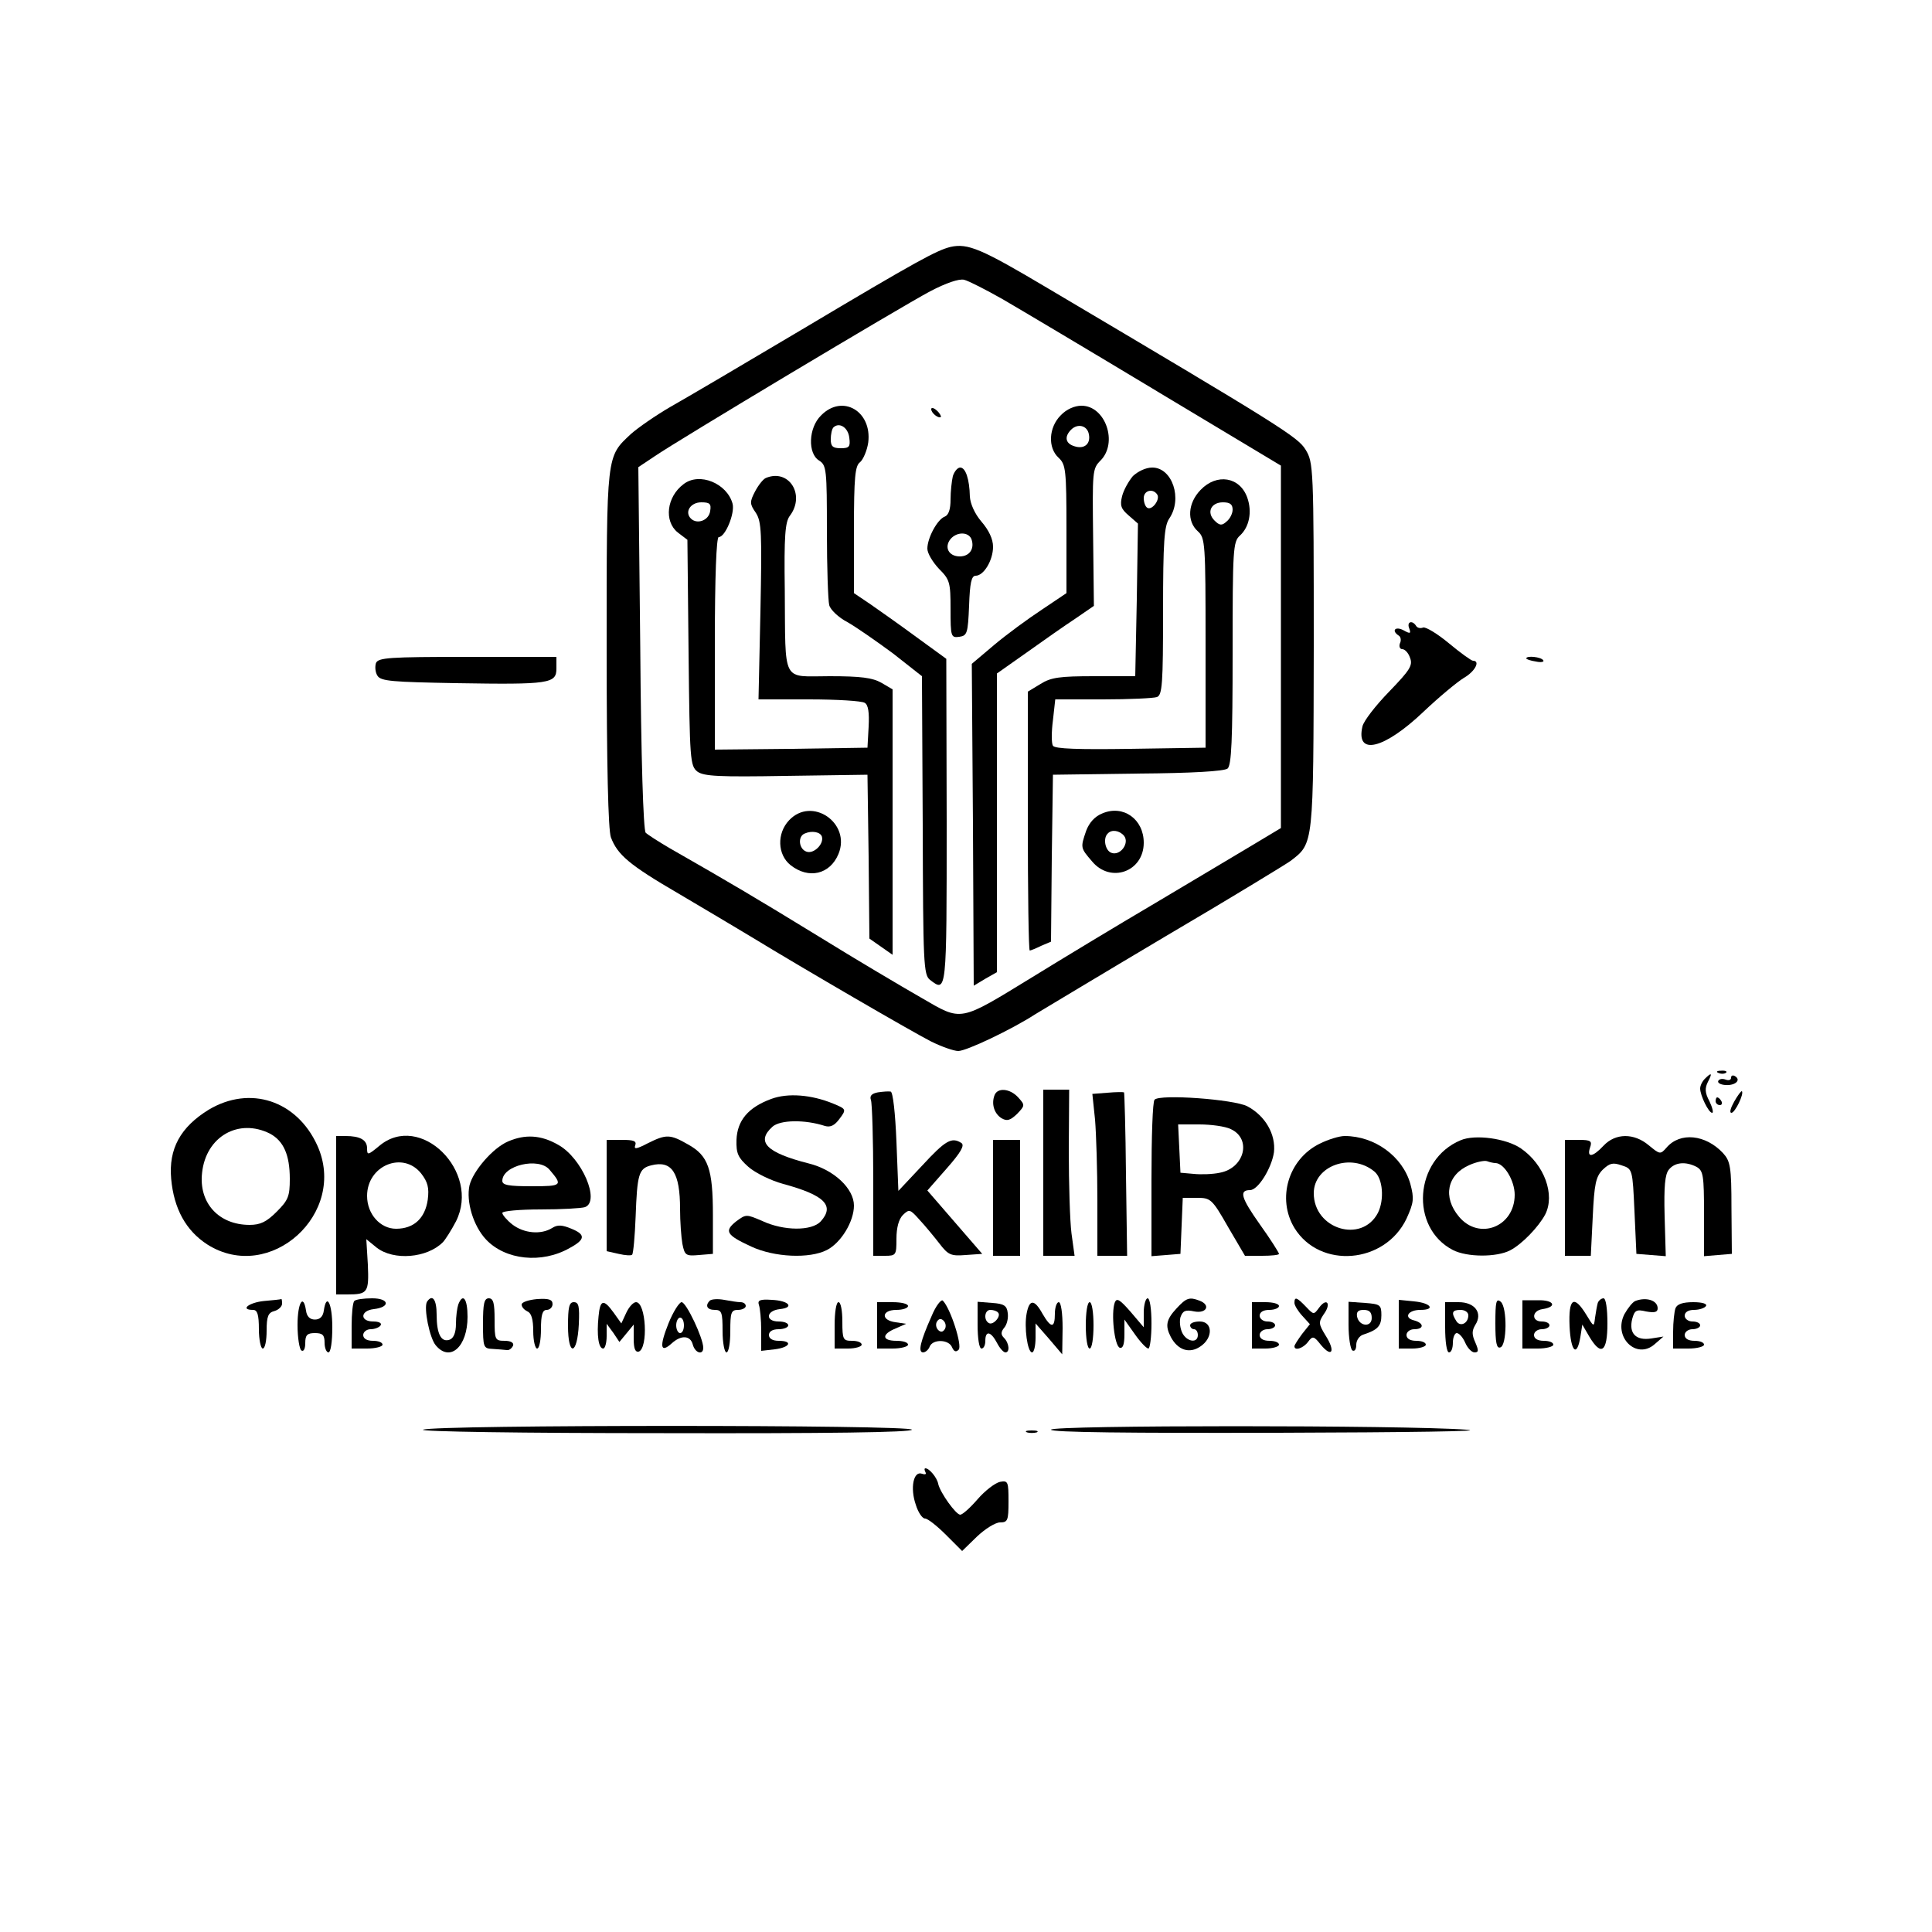 <?xml version="1.0" standalone="no"?>
<!DOCTYPE svg PUBLIC "-//W3C//DTD SVG 20010904//EN"
 "http://www.w3.org/TR/2001/REC-SVG-20010904/DTD/svg10.dtd">
<svg version="1.0" xmlns="http://www.w3.org/2000/svg"
 width="500pt" height="500pt" viewBox="0 0 500 500"
 preserveAspectRatio="xMidYMid meet">

<g transform="translate(0,500) scale(0.1,-0.1)"
fill="#000000" stroke="none">
<path d="M2460 4361 c-36 -9 -83 -34 -385 -214 -148 -88 -301 -178 -340 -200
-38 -22 -84 -54 -102 -70 -64 -60 -63 -48 -63 -555 0 -302 4 -470 11 -489 17
-45 47 -71 174 -145 66 -39 152 -90 190 -113 136 -83 415 -245 464 -270 28
-14 60 -25 71 -25 21 0 137 55 199 95 20 12 171 103 336 201 165 97 311 186
325 196 60 46 59 39 60 557 0 462 -1 474 -21 507 -20 33 -61 59 -669 419 -170
101 -205 116 -250 106z m136 -136 c43 -25 223 -132 399 -238 l320 -192 0 -469
0 -469 -70 -42 c-38 -23 -153 -91 -255 -152 -102 -60 -244 -146 -317 -191
-193 -118 -182 -116 -289 -54 -49 28 -169 99 -266 159 -160 98 -224 136 -385
228 -29 17 -57 35 -62 40 -6 6 -12 194 -14 478 l-5 468 42 28 c61 42 636 386
713 427 42 22 75 33 88 30 12 -3 57 -26 101 -51z"/>
<path d="M2125 3925 c-33 -32 -35 -99 -5 -117 19 -12 20 -24 20 -183 0 -93 3
-179 6 -191 3 -12 24 -32 47 -44 23 -13 76 -50 118 -81 l75 -59 2 -386 c1
-358 2 -387 19 -400 43 -33 43 -35 43 409 l-1 422 -77 56 c-42 31 -96 69 -119
85 l-43 29 0 164 c0 137 3 166 16 175 8 7 18 30 21 51 10 81 -67 126 -122 70z
m73 -58 c3 -23 0 -27 -22 -27 -21 0 -26 5 -26 23 0 13 3 27 7 31 15 14 38 0
41 -27z"/>
<path d="M2410 3941 c0 -10 19 -25 25 -20 1 2 -3 10 -11 17 -8 7 -14 8 -14 3z"/>
<path d="M2745 3925 c-31 -31 -34 -84 -5 -110 18 -17 20 -31 20 -184 l0 -166
-64 -43 c-35 -23 -91 -64 -123 -91 l-58 -49 3 -416 2 -417 30 18 30 17 0 387
0 386 78 55 c42 30 99 70 125 87 l48 33 -2 177 c-2 171 -2 178 19 199 46 46
13 142 -49 142 -18 0 -39 -9 -54 -25z m73 -49 c5 -25 -12 -39 -37 -31 -24 7
-27 25 -9 43 17 17 42 11 46 -12z"/>
<path d="M2466 3768 c-3 -13 -6 -40 -6 -61 0 -25 -5 -40 -15 -44 -19 -7 -45
-55 -45 -83 0 -12 14 -35 30 -52 28 -28 30 -35 30 -104 0 -72 1 -75 23 -72 20
3 22 9 25 81 2 58 6 77 17 77 21 0 45 40 45 75 0 20 -11 43 -30 65 -18 21 -29
47 -30 65 -1 45 -11 75 -25 75 -7 0 -15 -10 -19 -22z m48 -163 c9 -25 -5 -45
-30 -45 -29 0 -41 24 -24 45 16 19 46 19 54 0z"/>
<path d="M2932 3768 c-11 -13 -24 -36 -28 -52 -6 -24 -3 -33 17 -50 l24 -21
-3 -197 -4 -198 -106 0 c-89 0 -112 -3 -139 -20 l-33 -20 0 -335 c0 -184 2
-335 5 -335 2 0 15 5 29 12 l26 11 2 216 3 216 219 3 c141 1 224 6 233 13 10
9 13 72 13 299 0 269 1 288 19 304 24 22 32 61 19 98 -19 54 -79 64 -121 20
-33 -34 -36 -81 -7 -107 19 -17 20 -31 20 -289 l0 -271 -194 -3 c-136 -2 -196
0 -201 8 -4 6 -4 36 0 66 l6 54 124 0 c68 0 130 3 139 6 14 5 16 34 16 223 0
180 3 220 16 239 35 51 8 132 -44 132 -17 0 -37 -10 -50 -22z m63 -48 c8 -13
-14 -42 -26 -34 -5 3 -9 14 -9 25 0 20 24 26 35 9z m195 -39 c0 -10 -7 -24
-16 -31 -12 -11 -18 -10 -31 3 -21 21 -9 47 22 47 18 0 25 -5 25 -19z"/>
<path d="M1982 3763 c-7 -3 -19 -18 -28 -35 -14 -27 -14 -32 2 -55 15 -23 16
-52 12 -255 l-5 -228 131 0 c72 0 137 -4 144 -9 9 -5 12 -25 10 -62 l-3 -54
-197 -3 -198 -2 0 275 c0 172 4 275 10 275 17 0 42 61 36 86 -14 53 -86 83
-127 51 -44 -33 -51 -96 -15 -125 l25 -19 3 -292 c3 -279 4 -293 23 -308 17
-12 55 -14 230 -11 l210 3 3 -212 2 -212 30 -21 30 -21 0 343 0 344 -29 17
c-23 13 -53 17 -134 17 -125 0 -114 -22 -116 223 -2 140 1 176 13 192 41 54
-2 123 -62 98z m-144 -85 c-3 -25 -34 -36 -50 -20 -17 17 -1 42 27 42 22 0 26
-4 23 -22z"/>
<path d="M2853 2895 c-20 -8 -34 -24 -42 -45 -15 -44 -15 -44 15 -79 48 -58
134 -27 134 48 0 61 -53 99 -107 76z m56 -58 c15 -19 -10 -53 -33 -44 -16 6
-22 38 -9 50 10 11 30 8 42 -6z"/>
<path d="M2042 2877 c-32 -34 -30 -89 4 -116 47 -37 102 -24 124 29 33 80 -69
150 -128 87z m85 -42 c6 -19 -21 -46 -40 -39 -20 7 -23 40 -4 47 18 8 40 4 44
-8z"/>
<path d="M3647 3374 c5 -14 3 -15 -15 -5 -21 11 -32 -1 -12 -14 5 -3 7 -12 3
-20 -3 -8 0 -15 6 -15 7 0 16 -10 20 -22 8 -20 0 -32 -54 -88 -35 -36 -66 -76
-69 -90 -18 -77 56 -59 158 38 40 38 87 77 105 88 28 16 43 44 23 44 -4 0 -32
20 -62 45 -30 25 -60 43 -67 41 -7 -3 -15 -1 -18 4 -10 16 -25 11 -18 -6z"/>
<path d="M973 3284 c-3 -9 -2 -24 4 -33 9 -14 39 -16 204 -19 242 -4 259 -1
259 38 l0 30 -230 0 c-204 0 -231 -2 -237 -16z"/>
<path d="M3950 3296 c0 -2 11 -6 25 -8 13 -3 22 -1 19 3 -5 9 -44 13 -44 5z"/>
<path d="M4448 2223 c7 -3 16 -2 19 1 4 3 -2 6 -13 5 -11 0 -14 -3 -6 -6z"/>
<path d="M4412 2208 c-7 -7 -12 -18 -12 -25 0 -18 22 -63 31 -63 4 0 1 13 -7
30 -12 22 -12 34 -4 50 12 23 10 26 -8 8z"/>
<path d="M4480 2211 c0 -6 -6 -8 -14 -5 -8 3 -16 2 -19 -3 -3 -5 5 -10 18 -11
26 -2 42 13 25 23 -5 3 -10 2 -10 -4z"/>
<path d="M2272 2173 c-16 -3 -22 -9 -18 -20 3 -8 6 -102 6 -209 l0 -194 30 0
c29 0 30 2 30 44 0 29 6 51 17 62 16 15 18 15 42 -12 15 -16 38 -44 52 -62 23
-30 30 -33 68 -30 l43 3 -71 82 -71 82 50 57 c37 42 47 60 38 66 -25 16 -41 7
-101 -58 l-62 -66 -5 127 c-3 74 -9 129 -15 130 -5 1 -20 0 -33 -2z"/>
<path d="M2574 2166 c-9 -23 -1 -48 18 -60 14 -8 22 -6 40 11 21 22 21 23 3
43 -21 23 -53 26 -61 6z"/>
<path d="M2700 1965 l0 -215 41 0 40 0 -8 58 c-4 31 -7 128 -7 215 l1 157 -33
0 -34 0 0 -215z"/>
<path d="M2866 2172 l-39 -3 7 -67 c3 -37 6 -131 6 -209 l0 -143 38 0 39 0 -3
211 c-1 115 -4 211 -5 212 -2 1 -21 1 -43 -1z"/>
<path d="M4488 2149 c-9 -16 -13 -29 -7 -29 9 0 33 49 27 56 -2 1 -11 -11 -20
-27z"/>
<path d="M1996 2156 c-60 -22 -88 -56 -90 -106 -1 -35 4 -46 31 -70 17 -15 57
-35 90 -44 107 -29 134 -56 97 -97 -23 -25 -95 -25 -151 1 -42 18 -42 18 -68
-1 -31 -25 -26 -35 39 -65 60 -28 151 -32 196 -9 37 19 70 74 70 115 0 44 -52
93 -117 109 -110 28 -137 56 -94 95 20 18 84 19 136 2 14 -4 25 1 38 19 18 24
17 25 -17 39 -56 23 -117 28 -160 12z"/>
<path d="M540 2128 c-73 -45 -104 -101 -97 -179 7 -77 38 -134 94 -170 162
-102 364 81 284 257 -53 116 -174 156 -281 92z m159 -62 c35 -19 51 -55 51
-117 0 -45 -4 -55 -34 -85 -26 -26 -42 -34 -70 -34 -80 0 -132 57 -123 135 10
94 95 142 176 101z"/>
<path d="M2988 2154 c-5 -4 -8 -97 -8 -206 l0 -199 38 3 37 3 3 73 3 72 37 0
c35 0 39 -3 80 -75 l44 -75 44 0 c24 0 44 2 44 5 0 3 -22 38 -50 77 -48 68
-54 88 -25 88 21 0 56 57 62 98 5 46 -22 94 -69 119 -35 18 -226 32 -240 17z
m197 -76 c55 -25 36 -101 -28 -113 -18 -4 -49 -5 -68 -3 l-34 3 -3 63 -3 62
55 0 c30 0 67 -5 81 -12z"/>
<path d="M4440 2150 c0 -5 5 -10 11 -10 5 0 7 5 4 10 -3 6 -8 10 -11 10 -2 0
-4 -4 -4 -10z"/>
<path d="M870 1855 l0 -205 29 0 c53 0 56 5 53 77 l-4 66 27 -22 c44 -34 130
-27 171 14 6 6 22 31 34 54 65 129 -93 285 -199 195 -29 -24 -31 -24 -31 -6 0
22 -18 32 -56 32 l-24 0 0 -205z m220 108 c17 -22 21 -37 17 -68 -7 -48 -36
-75 -82 -75 -41 0 -75 38 -75 85 0 79 93 117 140 58z"/>
<path d="M1315 2046 c-40 -17 -91 -77 -100 -114 -9 -42 10 -105 43 -140 50
-53 144 -63 216 -22 41 22 42 35 5 50 -24 10 -36 11 -50 2 -29 -18 -73 -14
-103 9 -14 11 -26 25 -26 30 0 5 45 9 99 9 55 0 106 3 115 6 40 15 -8 127 -69
161 -45 26 -86 28 -130 9z m107 -73 c35 -41 33 -43 -46 -43 -60 0 -76 3 -76
14 0 40 94 62 122 29z"/>
<path d="M1676 2041 c-29 -15 -36 -16 -32 -5 4 11 -4 14 -34 14 l-40 0 0 -144
0 -144 31 -7 c17 -4 33 -5 35 -2 3 3 7 47 9 98 4 110 8 125 40 133 54 14 75
-19 75 -113 0 -32 3 -73 6 -90 6 -30 9 -32 43 -29 l36 3 0 100 c0 120 -12 154
-64 183 -47 27 -57 27 -105 3z"/>
<path d="M3415 2040 c-81 -40 -111 -142 -65 -218 66 -107 234 -93 290 24 19
42 20 52 10 90 -20 71 -92 124 -170 124 -14 0 -43 -9 -65 -20z m142 -72 c22
-18 26 -73 9 -107 -42 -80 -166 -42 -166 51 0 71 97 106 157 56z"/>
<path d="M3780 2049 c-120 -50 -132 -226 -20 -284 37 -19 113 -19 148 -1 31
16 74 61 91 93 26 51 -2 129 -63 171 -38 26 -119 37 -156 21z m90 -59 c23 0
50 -46 50 -82 0 -83 -92 -119 -144 -57 -43 51 -31 109 27 134 18 8 38 12 45
10 8 -3 18 -5 22 -5z"/>
<path d="M4150 2035 c-28 -30 -44 -32 -35 -5 6 17 2 20 -29 20 l-36 0 0 -150
0 -150 34 0 33 0 5 101 c4 85 8 104 26 122 18 17 26 19 49 11 28 -9 28 -10 33
-119 l5 -110 38 -3 38 -3 -3 104 c-2 77 1 108 11 120 15 19 43 22 72 7 17 -10
19 -22 19 -121 l0 -110 36 3 36 3 -1 119 c0 107 -3 121 -22 142 -45 48 -111
55 -146 14 -16 -18 -17 -18 -46 6 -38 32 -86 32 -117 -1z"/>
<path d="M2570 1900 l0 -150 35 0 35 0 0 150 0 150 -35 0 -35 0 0 -150z"/>
<path d="M683 1633 c-39 -4 -63 -23 -28 -23 11 0 15 -12 15 -50 0 -27 5 -50
10 -50 6 0 10 21 10 46 0 37 4 47 20 51 11 3 20 12 20 19 0 8 -1 13 -2 12 -2
-1 -22 -3 -45 -5z"/>
<path d="M917 1633 c-4 -3 -7 -33 -7 -65 l0 -58 40 0 c22 0 40 5 40 10 0 6
-11 10 -25 10 -16 0 -25 6 -25 15 0 8 9 15 19 15 11 0 23 5 26 10 4 6 -5 10
-19 10 -35 0 -34 28 1 32 44 5 41 28 -4 28 -22 0 -43 -3 -46 -7z"/>
<path d="M1105 1631 c-9 -16 7 -95 23 -113 37 -44 82 -3 82 74 0 47 -12 63
-24 32 -3 -9 -6 -31 -6 -50 0 -23 -6 -37 -16 -41 -22 -8 -34 14 -34 65 0 39
-11 54 -25 33z"/>
<path d="M1250 1575 c0 -62 1 -65 25 -66 14 -1 30 -2 37 -3 6 -1 13 5 16 12 2
7 -6 12 -22 12 -25 0 -26 3 -26 55 0 42 -3 55 -15 55 -12 0 -15 -14 -15 -65z"/>
<path d="M1350 1624 c0 -7 7 -14 15 -18 10 -4 15 -20 15 -51 0 -25 5 -45 10
-45 6 0 10 23 10 50 0 38 4 50 15 50 8 0 15 7 15 15 0 12 -10 15 -40 13 -22
-2 -40 -8 -40 -14z"/>
<path d="M1837 1634 c-13 -13 -7 -24 13 -24 18 0 20 -7 20 -55 0 -30 5 -55 10
-55 6 0 10 25 10 55 0 48 2 55 20 55 11 0 20 5 20 10 0 6 -6 10 -14 10 -7 0
-26 3 -42 6 -16 3 -32 2 -37 -2z"/>
<path d="M1964 1623 c3 -8 6 -38 6 -67 l0 -52 35 4 c40 5 48 22 10 22 -16 0
-25 6 -25 15 0 9 9 15 25 15 14 0 25 5 25 10 0 6 -11 10 -25 10 -35 0 -33 28
3 32 39 4 24 22 -21 24 -30 2 -37 -1 -33 -13z"/>
<path d="M2411 1594 c-29 -65 -36 -94 -22 -94 6 0 14 7 17 15 8 20 50 19 58
-2 5 -11 10 -13 17 -6 10 10 -21 107 -41 127 -4 4 -18 -13 -29 -40z m34 -34
c-5 -8 -11 -8 -17 -2 -6 6 -7 16 -3 22 5 8 11 8 17 2 6 -6 7 -16 3 -22z"/>
<path d="M2885 1629 c-10 -27 -1 -112 13 -117 8 -2 12 8 12 35 l0 38 27 -38
c14 -20 30 -37 35 -37 4 0 8 29 8 65 0 37 -4 65 -10 65 -5 0 -10 -17 -10 -37
l0 -38 -34 40 c-28 32 -36 37 -41 24z"/>
<path d="M3045 1614 c-27 -29 -30 -45 -15 -74 18 -34 48 -44 76 -25 34 22 33
65 -1 65 -14 0 -25 -4 -25 -10 0 -5 5 -10 10 -10 6 0 10 -7 10 -15 0 -22 -28
-18 -40 5 -6 12 -8 30 -5 41 6 17 13 20 36 15 32 -6 43 17 13 28 -26 10 -34 7
-59 -20z"/>
<path d="M3350 1628 c0 -6 9 -21 20 -33 l20 -22 -20 -25 c-11 -15 -20 -29 -20
-32 0 -13 23 -5 35 11 12 16 15 16 33 -7 29 -35 39 -18 13 23 -19 31 -19 35
-5 56 20 27 8 44 -12 17 -14 -19 -14 -19 -34 2 -24 25 -30 27 -30 10z"/>
<path d="M3620 1573 l0 -63 35 0 c19 0 35 5 35 10 0 6 -11 10 -25 10 -16 0
-25 6 -25 15 0 8 9 15 20 15 26 0 26 16 -1 23 -27 7 -15 27 17 27 40 0 27 18
-16 22 l-40 4 0 -63z"/>
<path d="M3870 1575 c0 -49 3 -66 13 -62 17 5 18 103 1 118 -12 10 -14 0 -14
-56z"/>
<path d="M3940 1573 l0 -63 40 0 c22 0 40 5 40 10 0 6 -11 10 -25 10 -16 0
-25 6 -25 15 0 8 9 15 20 15 11 0 20 5 20 10 0 6 -9 10 -20 10 -27 0 -26 28 2
32 39 6 30 24 -12 23 l-40 0 0 -62z"/>
<path d="M4135 1628 c-2 -7 -5 -24 -7 -38 -3 -25 -3 -25 -23 8 -32 52 -46 42
-43 -30 3 -66 19 -82 28 -28 l5 32 18 -31 c31 -52 47 -40 47 34 0 38 -4 65
-10 65 -6 0 -13 -6 -15 -12z"/>
<path d="M4232 1633 c-7 -3 -19 -18 -28 -34 -30 -59 31 -119 78 -78 l23 20
-32 -5 c-39 -6 -58 13 -49 50 6 23 11 26 36 20 22 -4 30 -2 30 8 0 21 -30 30
-58 19z"/>
<path d="M770 1571 c0 -33 5 -63 10 -66 6 -4 10 5 10 19 0 21 5 26 25 26 20 0
25 -5 25 -25 0 -14 5 -25 10 -25 6 0 10 28 10 65 0 62 -15 91 -22 43 -2 -15
-10 -23 -23 -23 -13 0 -21 8 -23 23 -7 46 -22 20 -22 -37z"/>
<path d="M1470 1569 c0 -81 24 -77 28 4 2 46 0 57 -13 57 -12 0 -15 -13 -15
-61z"/>
<path d="M1549 1593 c-5 -49 0 -83 12 -83 5 0 9 15 9 32 l0 32 17 -23 16 -24
19 23 18 22 0 -37 c0 -25 4 -35 13 -33 25 9 19 128 -7 128 -7 0 -18 -12 -25
-27 l-13 -28 -20 28 c-26 36 -35 34 -39 -10z"/>
<path d="M1730 1575 c-24 -60 -21 -78 8 -52 25 23 49 21 55 -3 6 -22 27 -28
27 -8 0 25 -44 118 -56 118 -6 0 -22 -25 -34 -55z m40 -5 c0 -11 -4 -20 -10
-20 -5 0 -10 9 -10 20 0 11 5 20 10 20 6 0 10 -9 10 -20z"/>
<path d="M2160 1570 l0 -60 35 0 c19 0 35 5 35 10 0 6 -11 10 -25 10 -23 0
-25 3 -25 50 0 28 -4 50 -10 50 -6 0 -10 -27 -10 -60z"/>
<path d="M2270 1570 l0 -60 40 0 c22 0 40 5 40 10 0 6 -13 10 -30 10 -38 0
-39 17 -2 32 l27 12 -27 4 c-39 5 -37 32 2 32 17 0 30 5 30 10 0 6 -18 10 -40
10 l-40 0 0 -60z"/>
<path d="M2530 1571 c0 -34 4 -61 10 -61 6 0 10 9 10 20 0 27 14 25 30 -5 7
-14 17 -25 22 -25 12 0 10 24 -4 38 -8 8 -8 15 1 26 7 8 11 25 9 38 -2 19 -10
24 -40 26 l-38 3 0 -60z m53 32 c9 -9 -13 -34 -24 -27 -14 8 -11 34 4 34 8 0
17 -3 20 -7z"/>
<path d="M2657 1601 c-7 -35 2 -101 14 -101 5 0 9 17 9 38 l0 37 35 -40 34
-40 1 68 c0 38 -4 67 -10 67 -5 0 -10 -13 -10 -30 0 -38 -10 -38 -32 0 -21 38
-34 38 -41 1z"/>
<path d="M2810 1570 c0 -33 4 -60 10 -60 6 0 10 27 10 60 0 33 -4 60 -10 60
-6 0 -10 -27 -10 -60z"/>
<path d="M3240 1570 l0 -60 35 0 c19 0 35 5 35 10 0 6 -11 10 -25 10 -16 0
-25 6 -25 15 0 8 9 15 20 15 11 0 20 5 20 10 0 6 -9 10 -20 10 -11 0 -20 7
-20 15 0 9 9 15 25 15 14 0 25 5 25 10 0 6 -16 10 -35 10 l-35 0 0 -60z"/>
<path d="M3490 1571 c0 -33 5 -63 10 -66 6 -3 10 3 10 15 0 11 8 23 18 26 37
12 47 22 47 50 0 27 -3 29 -42 32 l-43 3 0 -60z m60 18 c0 -25 -33 -22 -38 4
-2 12 3 17 17 17 15 0 21 -6 21 -21z"/>
<path d="M3740 1565 c0 -37 4 -65 10 -65 6 0 10 11 10 25 0 14 5 25 10 25 6 0
16 -11 22 -25 6 -14 17 -25 24 -25 11 0 11 5 2 26 -9 20 -9 30 0 45 20 31 -1
59 -43 59 l-35 0 0 -65z m60 31 c0 -21 -21 -31 -31 -15 -14 22 -11 29 11 29
11 0 20 -6 20 -14z"/>
<path d="M4336 1614 c-3 -9 -6 -36 -6 -60 l0 -44 40 0 c22 0 40 5 40 10 0 6
-11 10 -25 10 -16 0 -25 6 -25 15 0 8 9 15 20 15 11 0 20 5 20 10 0 6 -9 10
-20 10 -11 0 -20 7 -20 15 0 9 9 15 24 15 14 0 28 5 31 10 4 6 -10 10 -33 10
-27 0 -42 -5 -46 -16z"/>
<path d="M1095 1300 c-11 -5 255 -9 623 -9 422 -1 642 2 642 9 0 13 -1236 13
-1265 0z"/>
<path d="M2720 1300 c0 -7 201 -9 588 -8 339 1 545 4 487 8 -160 12 -1075 12
-1075 0z"/>
<path d="M2658 1293 c6 -2 18 -2 25 0 6 3 1 5 -13 5 -14 0 -19 -2 -12 -5z"/>
<path d="M2395 1190 c3 -5 0 -7 -9 -4 -22 8 -31 -37 -16 -80 6 -20 17 -36 24
-36 7 0 31 -19 54 -42 l42 -42 38 37 c21 20 48 37 60 37 20 0 22 5 22 54 0 51
-1 55 -22 51 -13 -3 -39 -23 -58 -45 -19 -22 -39 -40 -45 -40 -11 0 -52 57
-57 80 -3 16 -23 40 -33 40 -3 0 -3 -4 0 -10z"/>
</g>
</svg>

